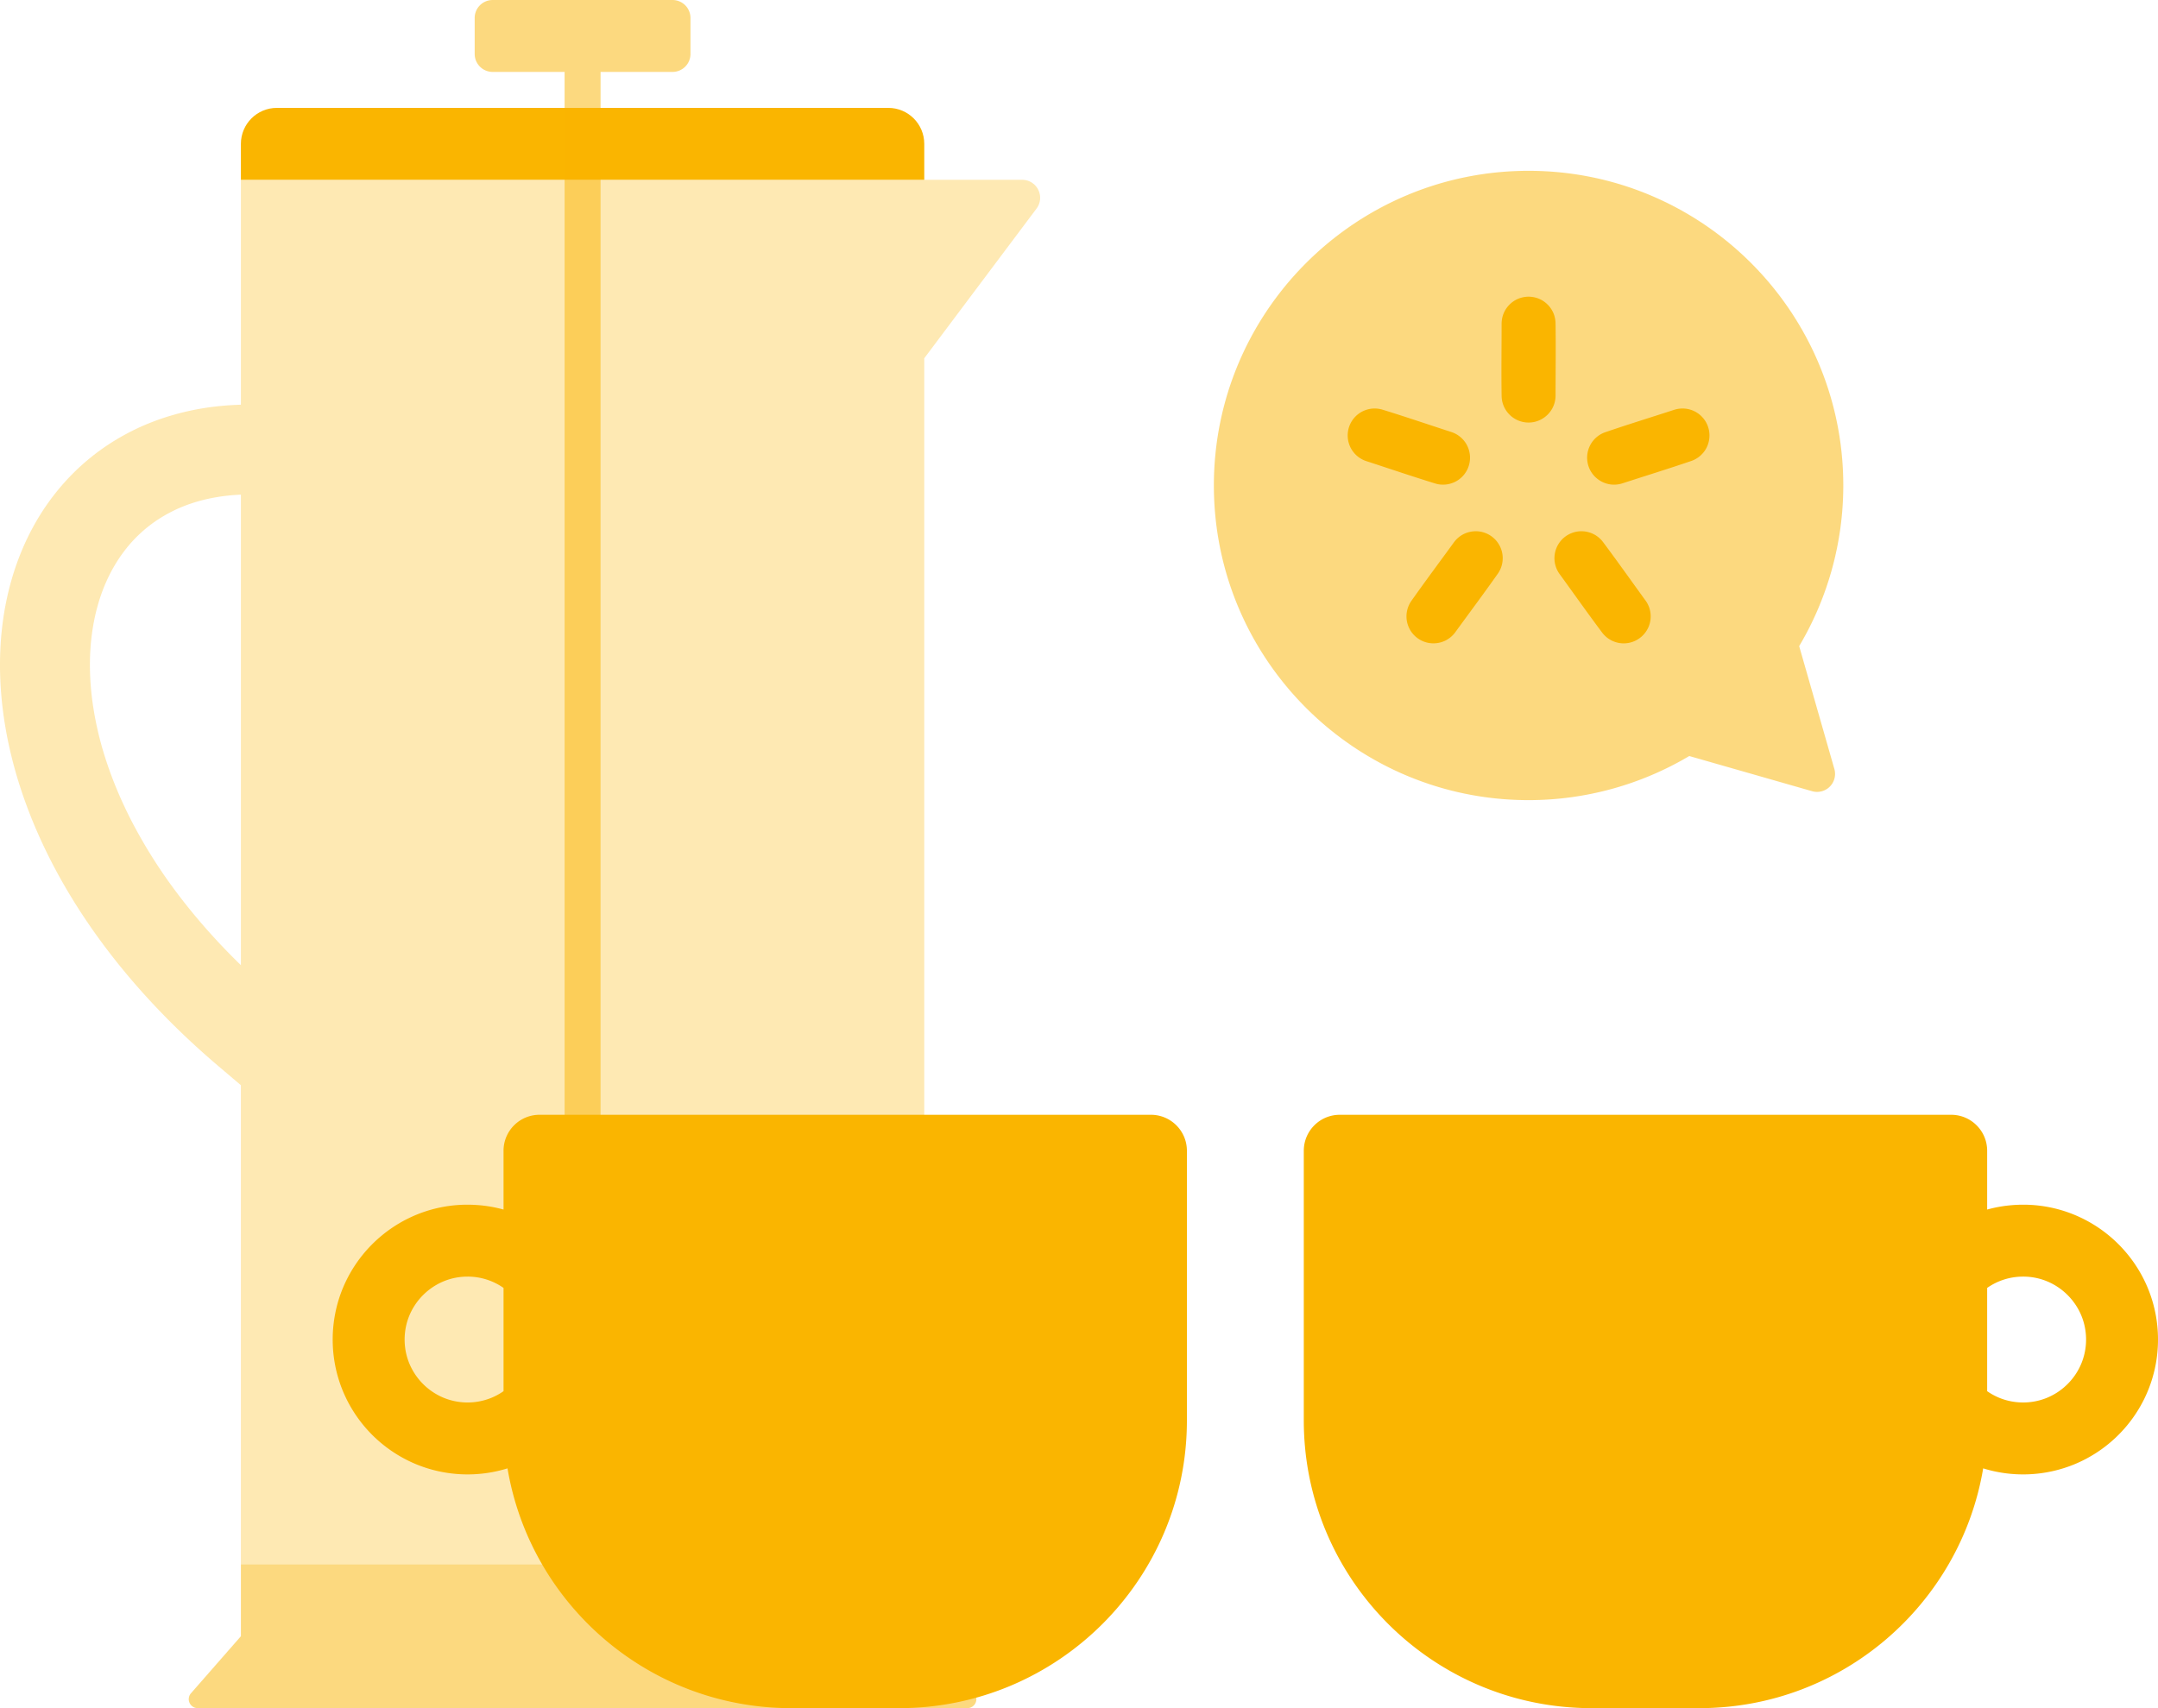 <svg viewBox="0 0 240 190" xmlns="http://www.w3.org/2000/svg" fill-rule="evenodd" clip-rule="evenodd" stroke-linejoin="round" stroke-miterlimit="1.414"><path fill="none" d="M0 0h240v190H0z"/><clipPath id="a"><path d="M0 0h240v190H0z"/></clipPath><g clip-path="url(#a)" fill="#fab500"><path d="M99.678 20h14a2 2 0 0 1 1.6 3.2l-12.487 16.649V174h-76v-53.291l-2.638-2.238c-.543-.467-1.084-.936-1.618-1.414a87.761 87.761 0 0 1-3.425-3.229 82.347 82.347 0 0 1-3.788-4.028 76.794 76.794 0 0 1-3.066-3.72 70.793 70.793 0 0 1-2.458-3.385C7.134 98.788 4.867 94.6 3.176 90.181c-1.201-3.136-2.111-6.389-2.644-9.706-.742-4.623-.75-9.392.247-13.977.604-2.778 1.579-5.478 2.949-7.971a26.203 26.203 0 0 1 3.531-4.966 25.108 25.108 0 0 1 5.032-4.267 26.124 26.124 0 0 1 5.969-2.831 29.144 29.144 0 0 1 5.914-1.268c.87-.096 1.743-.153 2.617-.179V20h72.887zM26.791 55.021l-.035.001c-1.93.088-3.851.406-5.678 1.044a15.99 15.99 0 0 0-3.543 1.746 15.12 15.12 0 0 0-3.738 3.516c-.3.396-.582.807-.845 1.229-2.021 3.251-2.88 7.112-2.948 10.909-.012.702.002 1.405.041 2.106.046.827.126 1.651.236 2.472a36.785 36.785 0 0 0 1.383 6.122c.808 2.572 1.87 5.061 3.119 7.449a56.416 56.416 0 0 0 4.897 7.708c2.151 2.863 4.545 5.539 7.111 8.034V55.021z" fill-opacity=".3"/><path d="M26.791 16c0-2.208 1.792-4 4-4h68c2.208 0 4 1.792 4 4v4h-76v-4z"/><path d="M62.791 174V8h-8a2 2 0 0 1-2-2V2a2 2 0 0 1 2-2h20a2 2 0 0 1 2 2v4a2 2 0 0 1-2 2h-8v166h36v8l5.549 6.341a1.002 1.002 0 0 1-.753 1.659H21.995a.999.999 0 0 1-.753-1.659L26.791 182v-8h36z" fill-opacity=".5"/><path d="M217 124c2.208 0 4 1.792 4 4v6.541a14.774 14.774 0 0 1 1.717-.368 15.876 15.876 0 0 1 2.089-.172h.388a14.9 14.9 0 0 1 6.142 1.401 15.077 15.077 0 0 1 7.022 6.772 14.863 14.863 0 0 1 1.373 3.988c.312 1.623.353 3.298.123 4.935a14.913 14.913 0 0 1-1.334 4.404 15.064 15.064 0 0 1-7.852 7.39 15.03 15.03 0 0 1-10.111.438C218.017 178.458 204.846 190 189 190h-12c-17.661 0-32-14.339-32-32v-30c0-2.208 1.792-4 4-4h68zm4 30.743c.401.28.831.519 1.281.71.83.351 1.726.535 2.626.546a6.985 6.985 0 0 0 2.732-.513 7.045 7.045 0 0 0 2.187-1.42 7.048 7.048 0 0 0 1.487-2.039 6.925 6.925 0 0 0 .606-1.955 7.092 7.092 0 0 0-.098-2.657 6.914 6.914 0 0 0-.702-1.816 7.106 7.106 0 0 0-3.017-2.876 6.914 6.914 0 0 0-3.194-.722 6.922 6.922 0 0 0-3.908 1.257v11.485zM56 134.541V128c0-2.208 1.792-4 4-4h68c2.208 0 4 1.792 4 4v30c0 17.661-14.339 32-32 32H88c-15.846 0-29.017-11.542-31.557-26.671a15.03 15.03 0 0 1-10.111-.438 15.064 15.064 0 0 1-7.852-7.39 14.913 14.913 0 0 1-1.334-4.404 15.084 15.084 0 0 1 .123-4.935 14.863 14.863 0 0 1 1.373-3.988 15.089 15.089 0 0 1 7.022-6.772 14.9 14.9 0 0 1 6.142-1.401h.388c.7.014 1.397.066 2.089.172.579.089 1.153.211 1.717.368zm0 8.717a6.925 6.925 0 0 0-4.092-1.257 6.893 6.893 0 0 0-2.858.649 7.1 7.1 0 0 0-2.997 2.659 6.93 6.93 0 0 0-.833 1.939 7.094 7.094 0 0 0-.163 2.652 6.88 6.88 0 0 0 .558 1.973 7.074 7.074 0 0 0 3.59 3.547 7.016 7.016 0 0 0 5.356.097c.508-.2.992-.461 1.439-.775v-11.484z"/><g><path d="M205 54c0-19.317-15.683-35-35-35s-35 15.683-35 35 15.683 35 35 35a35.003 35.003 0 0 0 17.87-4.906l13.664 3.913a2 2 0 0 0 2.473-2.473l-3.913-13.664A35.003 35.003 0 0 0 205 54z" fill-opacity=".5"/><path d="M175.975 59.092a3.005 3.005 0 0 1 2.277 1.164c1.617 2.158 3.17 4.362 4.755 6.543a2.993 2.993 0 0 1 .546 2.167 3.02 3.02 0 0 1-.244.843 3.023 3.023 0 0 1-1.954 1.651 2.986 2.986 0 0 1-2.141-.227 3.028 3.028 0 0 1-1.008-.837c-1.617-2.157-3.171-4.361-4.755-6.542a2.998 2.998 0 0 1 1.156-4.481 2.98 2.98 0 0 1 1.192-.282c.088-.001.087-.001.176.001zm-11.774-.001a3 3 0 0 1 2.399 4.691c-1.553 2.204-3.168 4.363-4.753 6.544a3.028 3.028 0 0 1-1.061.907 3.023 3.023 0 0 1-2.557.083 3.031 3.031 0 0 1-1.326-1.121 3.004 3.004 0 0 1-.142-3.022c.055-.104.116-.204.181-.302 1.553-2.204 3.168-4.363 4.753-6.544a3.02 3.02 0 0 1 1.551-1.106 3.173 3.173 0 0 1 .955-.13zm-11.234-13.652c.127.006.253.015.379.035.125.02.248.049.371.083 2.579.793 5.133 1.666 7.699 2.5a3.01 3.01 0 0 1 1.713 1.428 3.02 3.02 0 0 1 .166 2.487 3.015 3.015 0 0 1-1.256 1.507 3.021 3.021 0 0 1-2.014.395 3.632 3.632 0 0 1-.372-.083c-2.579-.793-5.133-1.666-7.699-2.5a3.011 3.011 0 0 1-1.713-1.428 3.024 3.024 0 0 1-.131-2.576c.122-.293.29-.566.497-.807a3.015 3.015 0 0 1 2.169-1.04c.095-.002.095-.002.191-.001zm34.257.001a2.996 2.996 0 0 1 2.587 1.674 3.02 3.02 0 0 1 .033 2.579 3.009 3.009 0 0 1-1.708 1.567c-2.553.874-5.132 1.669-7.698 2.503a3.014 3.014 0 0 1-1.411.108 3.023 3.023 0 0 1-2.071-1.388 3.01 3.01 0 0 1-.209-2.741 2.994 2.994 0 0 1 1.746-1.654c2.553-.875 5.133-1.67 7.699-2.503.122-.038.243-.071.369-.095.125-.024.25-.037.377-.047.096-.004.19-.005.286-.003zm-17.078-12.436c.325.021.642.083.946.202a3.02 3.02 0 0 1 1.72 1.748c.113.306.171.624.186.949.044 2.699.002 5.398.002 8.097a3.016 3.016 0 0 1-.347 1.401 3.024 3.024 0 0 1-2.026 1.533 2.99 2.99 0 0 1-1.719-.14 3 3 0 0 1-1.906-2.697C166.958 41.398 167 38.699 167 36c.005-.326.052-.645.156-.955a3.022 3.022 0 0 1 1.752-1.839 3.131 3.131 0 0 1 1.043-.206c.098 0 .098 0 .195.004z"/></g></g></svg>